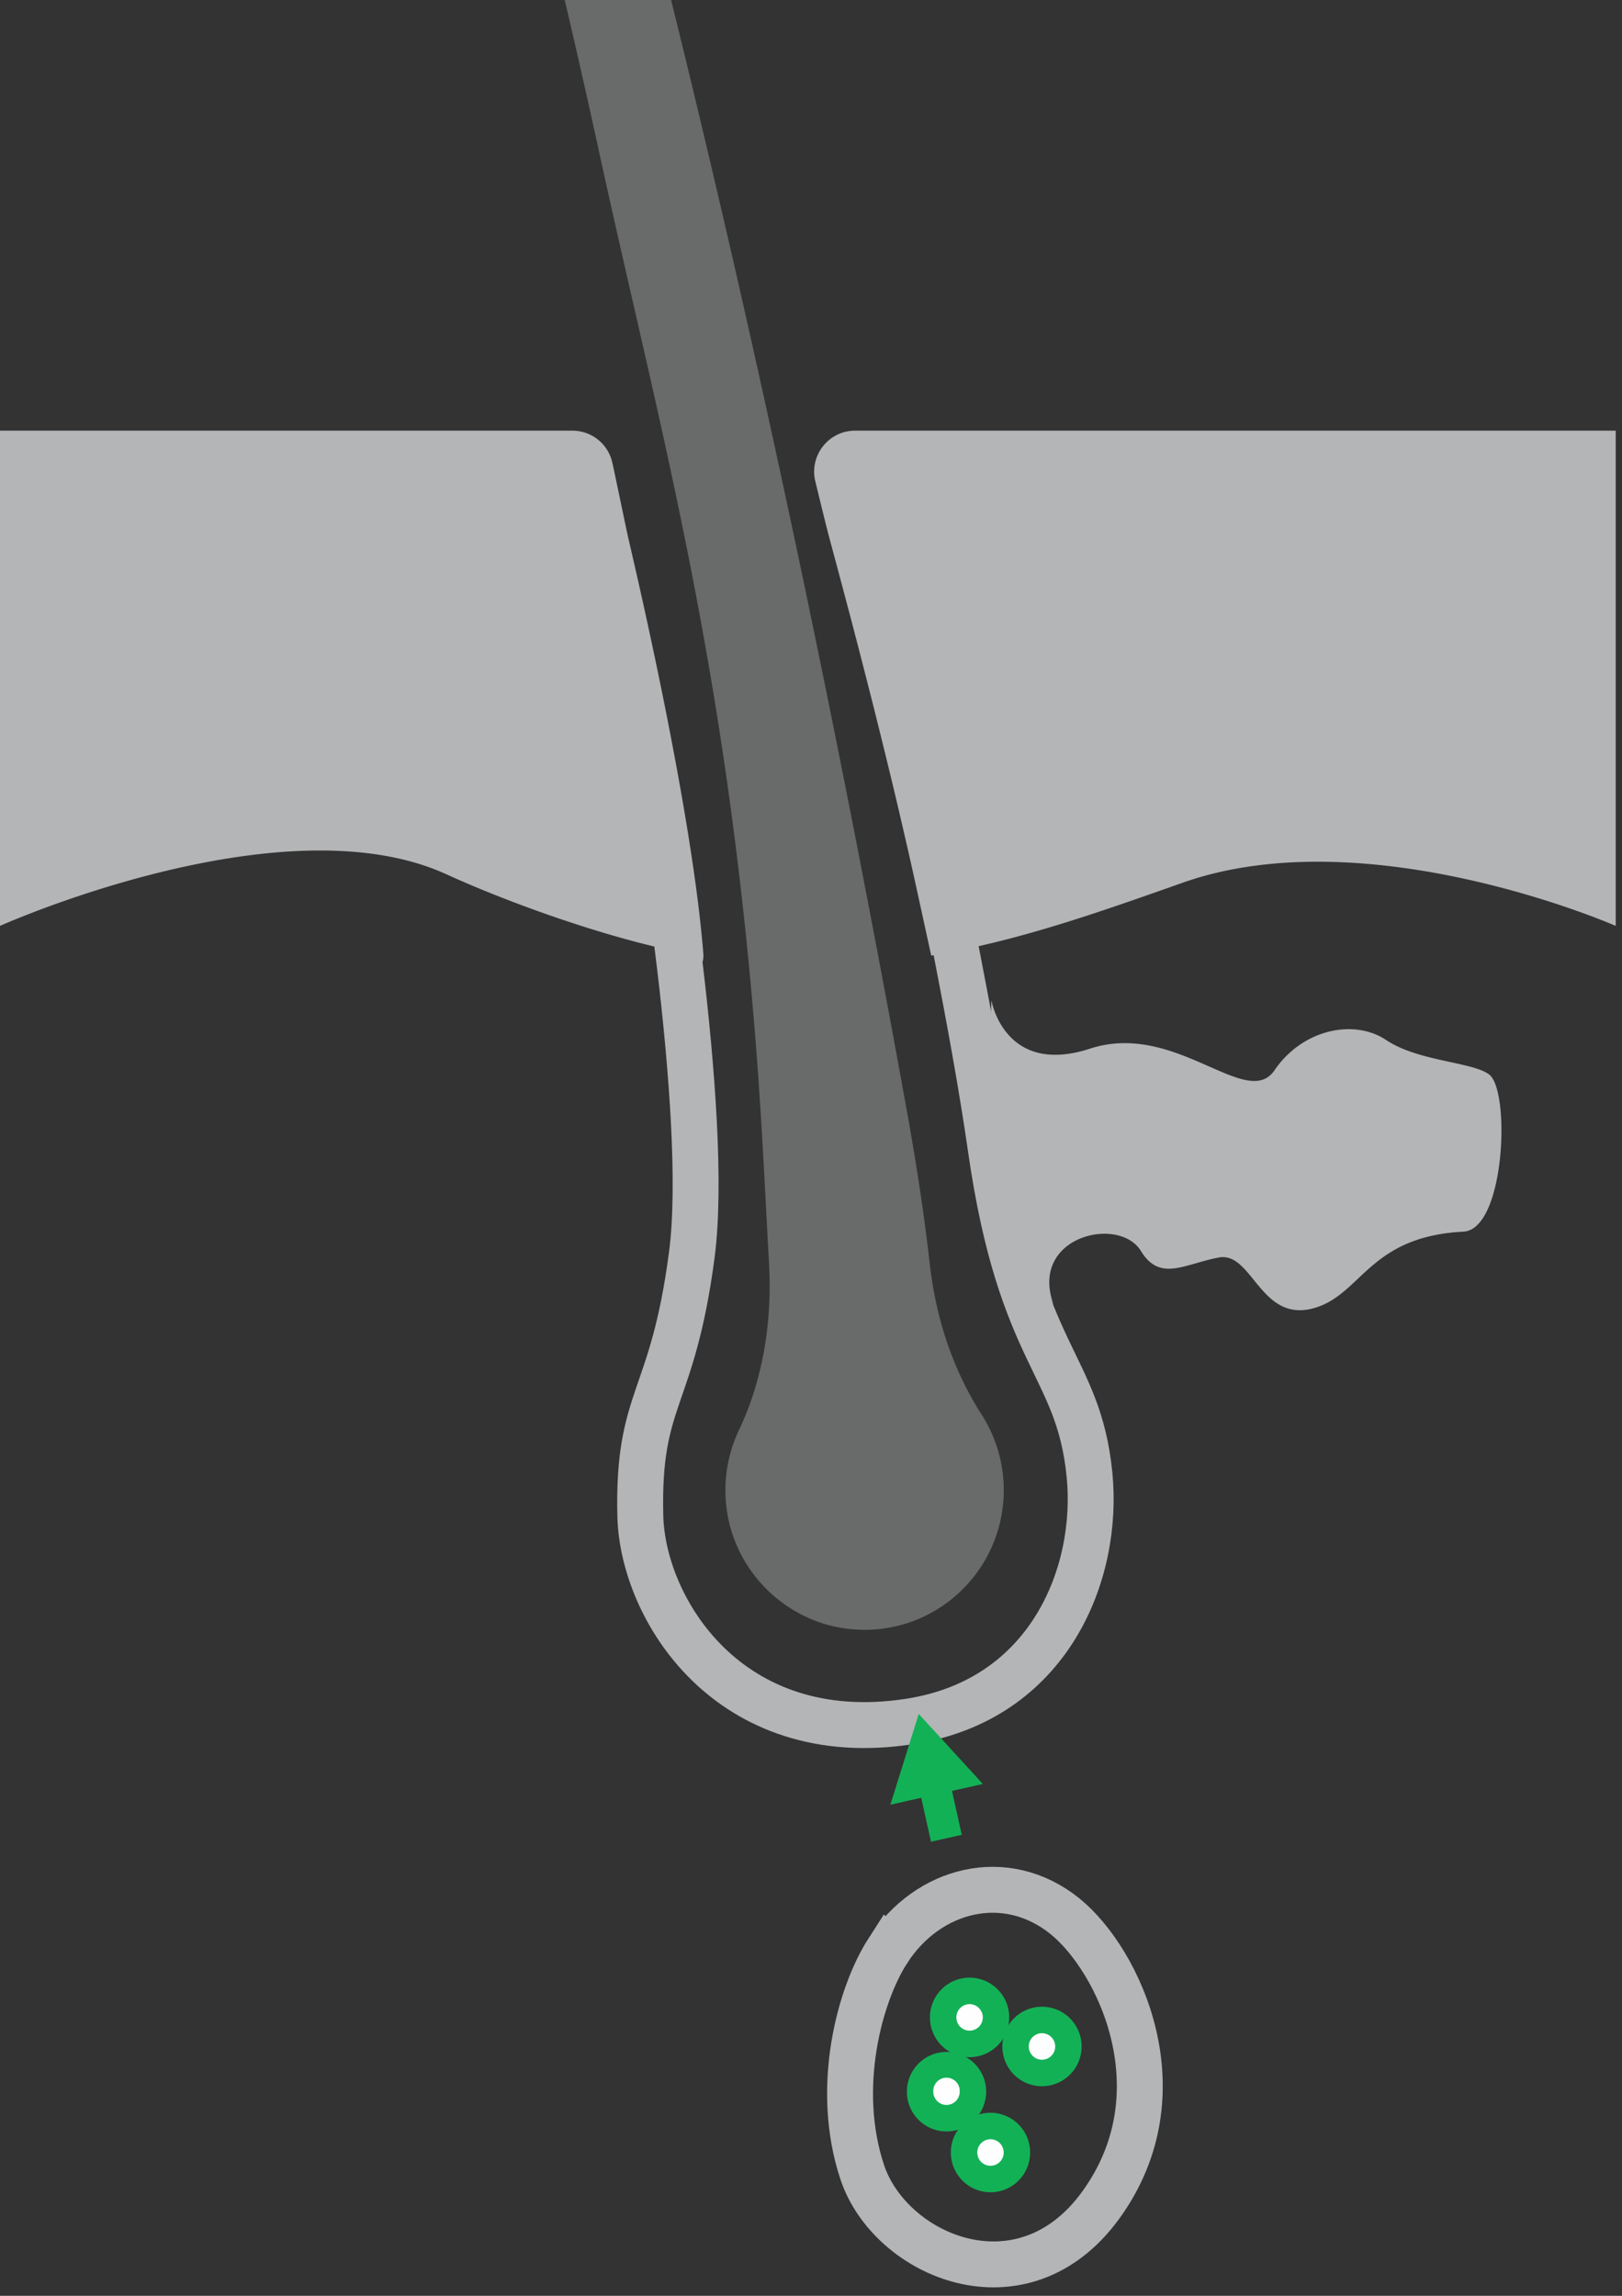 <svg width="106" height="150" viewBox="0 0 106 150" xmlns="http://www.w3.org/2000/svg"><rect x="0" y="0" width="106" height="150" fill="#333333" stroke="none"/><title>Page 1</title><g fill="none" fill-rule="evenodd"><path d="M105.59 28.137v32.357s-16.19-7.107-28.321-2.813c-4.24 1.497-8.278 2.926-12.434 3.933-.224.051-.449.107-.679.158a44.83 44.83 0 0 1-2.613.546c-.225.04-.455.079-.685.118-.28-1.272-.566-2.594-.869-3.973a293.72 293.72 0 0 0-.903-4.018c-.157-.68-.314-1.362-.477-2.048-.162-.681-.325-1.368-.493-2.054a448.185 448.185 0 0 0-1.015-4.108l-.017-.073a779.025 779.025 0 0 0-1.015-3.968c-.084-.332-.174-.664-.258-.99a139.7 139.7 0 0 0-.286-1.092c-.163-.613-.325-1.221-.483-1.823-.134-.495-.263-.985-.392-1.469-.146-.535-.286-1.063-.426-1.587-.163-.59-.544-2.145-.94-3.774-.414-1.69.862-3.322 2.596-3.322h49.712zm-62.5 33.776c-.017 0-.028-.006-.04-.006-.022-.006-.044-.006-.061-.011-4.515-1.058-9.966-3.017-13.825-4.778C18.43 52.222 0 60.494 0 60.494V28.137h37.41a2.67 2.67 0 0 1 2.613 2.122c0 .005.006.016.006.022.095.428.185.861.274 1.289.158.754.32 1.514.477 2.273.084.4.168.8.253 1.193.094.455 4.133 17.252 4.928 27.24.17 2.13-2.615-.304-2.87-.363M68.86 85.255c-1.647-4.467 4.265-5.873 5.703-3.517 1.242 2.036 2.844.844 5.087.422 2.244-.422 2.734 4.502 6.45 3.236 2.924-.997 3.503-4.614 9.534-4.924 2.735-.141 3.085-9.215 1.683-10.27-1.105-.831-4.627-.844-6.73-2.251-2.103-1.407-5.468-.704-7.291 1.97-1.823 2.672-6.45-3.236-12.058-1.408-5.609 1.83-6.45-3.165-6.45-3.165l-.204 6.003.958 7.48 3.319 6.424z" fill="#B3B5B7"/><path d="M65.952 131.81a2.593 2.593 0 0 1-2.59 2.597 2.593 2.593 0 0 1-2.588-2.598 2.593 2.593 0 0 1 2.589-2.598 2.593 2.593 0 0 1 2.589 2.598" fill="#13B156"/><path d="M64.226 131.81a.865.865 0 0 1-.864.865.864.864 0 0 1-.862-.866c0-.478.386-.866.862-.866.477 0 .864.388.864.866" fill="#FEFEFE"/><path d="M70.684 133.708a2.593 2.593 0 0 1-2.59 2.598 2.593 2.593 0 0 1-2.588-2.598 2.593 2.593 0 0 1 2.589-2.597 2.593 2.593 0 0 1 2.589 2.597" fill="#13B156"/><path d="M68.958 133.708a.865.865 0 0 1-.863.866.864.864 0 0 1-.863-.866c0-.478.386-.866.863-.866.476 0 .863.388.863.866" fill="#FEFEFE"/><path d="M64.444 136.663a2.593 2.593 0 0 1-2.589 2.597 2.593 2.593 0 0 1-2.588-2.597 2.593 2.593 0 0 1 2.588-2.598 2.593 2.593 0 0 1 2.59 2.598" fill="#13B156"/><path d="M62.718 136.663a.865.865 0 0 1-.863.866.864.864 0 0 1-.862-.866.864.864 0 1 1 1.725 0" fill="#FEFEFE"/><path d="M67.319 140.637a2.593 2.593 0 0 1-2.59 2.598 2.593 2.593 0 0 1-2.588-2.598 2.593 2.593 0 0 1 2.589-2.598 2.593 2.593 0 0 1 2.589 2.598" fill="#13B156"/><path d="M65.593 140.637a.865.865 0 0 1-.863.866.864.864 0 0 1-.863-.866c0-.478.386-.866.863-.866.476 0 .863.388.863.866" fill="#FEFEFE"/><path d="M58.018 127.46c-1.856 2.889-3.494 8.97-1.671 14.456 1.823 5.487 10.474 9.226 15.598 2.145 5.328-7.362 1.163-16.017-2.336-18.852-3.88-3.141-8.986-1.805-11.591 2.251z" stroke="#B3B5B7" stroke-width="3" stroke-linecap="round"/><path d="M65.597 97.36c0 5.38-4.633 9.667-10.107 9.07-4.167-.455-7.543-3.815-8.02-7.99a9.15 9.15 0 0 1 .819-4.997c1.604-3.382 2.176-7.164 1.968-10.906-.235-4.215-.443-8.801-.796-13.46-1.969-25.977-6.534-41.7-10.376-59.465A627.703 627.703 0 0 0 36.904 0h6.954c5.637 22.78 10.853 47.422 15.418 72.638.6 3.343 1.127 6.742 1.492 9.989.392 3.478 1.497 6.86 3.387 9.803a9.144 9.144 0 0 1 1.442 4.93" fill="#696A6A"/><path d="M61.29 56.274s2.306 10.72 3.458 18.758c1.963 13.693 5.713 14.01 6.45 21.29.654 6.472-2.618 14.749-11.778 16.155-11.788 1.81-17.43-7.361-17.574-13.435-.186-7.878 2.099-7.388 3.366-17.07 1.215-9.285-2.43-30.387-2.43-30.387" stroke="#B3B5B7" stroke-width="3" stroke-linecap="round"/><path fill="#13B156" d="M60.842 120.33l2.01-.45-1.31-5.889-2.01.45z"/><path fill="#13B156" d="M60.04 111.983l4.19 4.575-6.043 1.353z"/></g></svg>